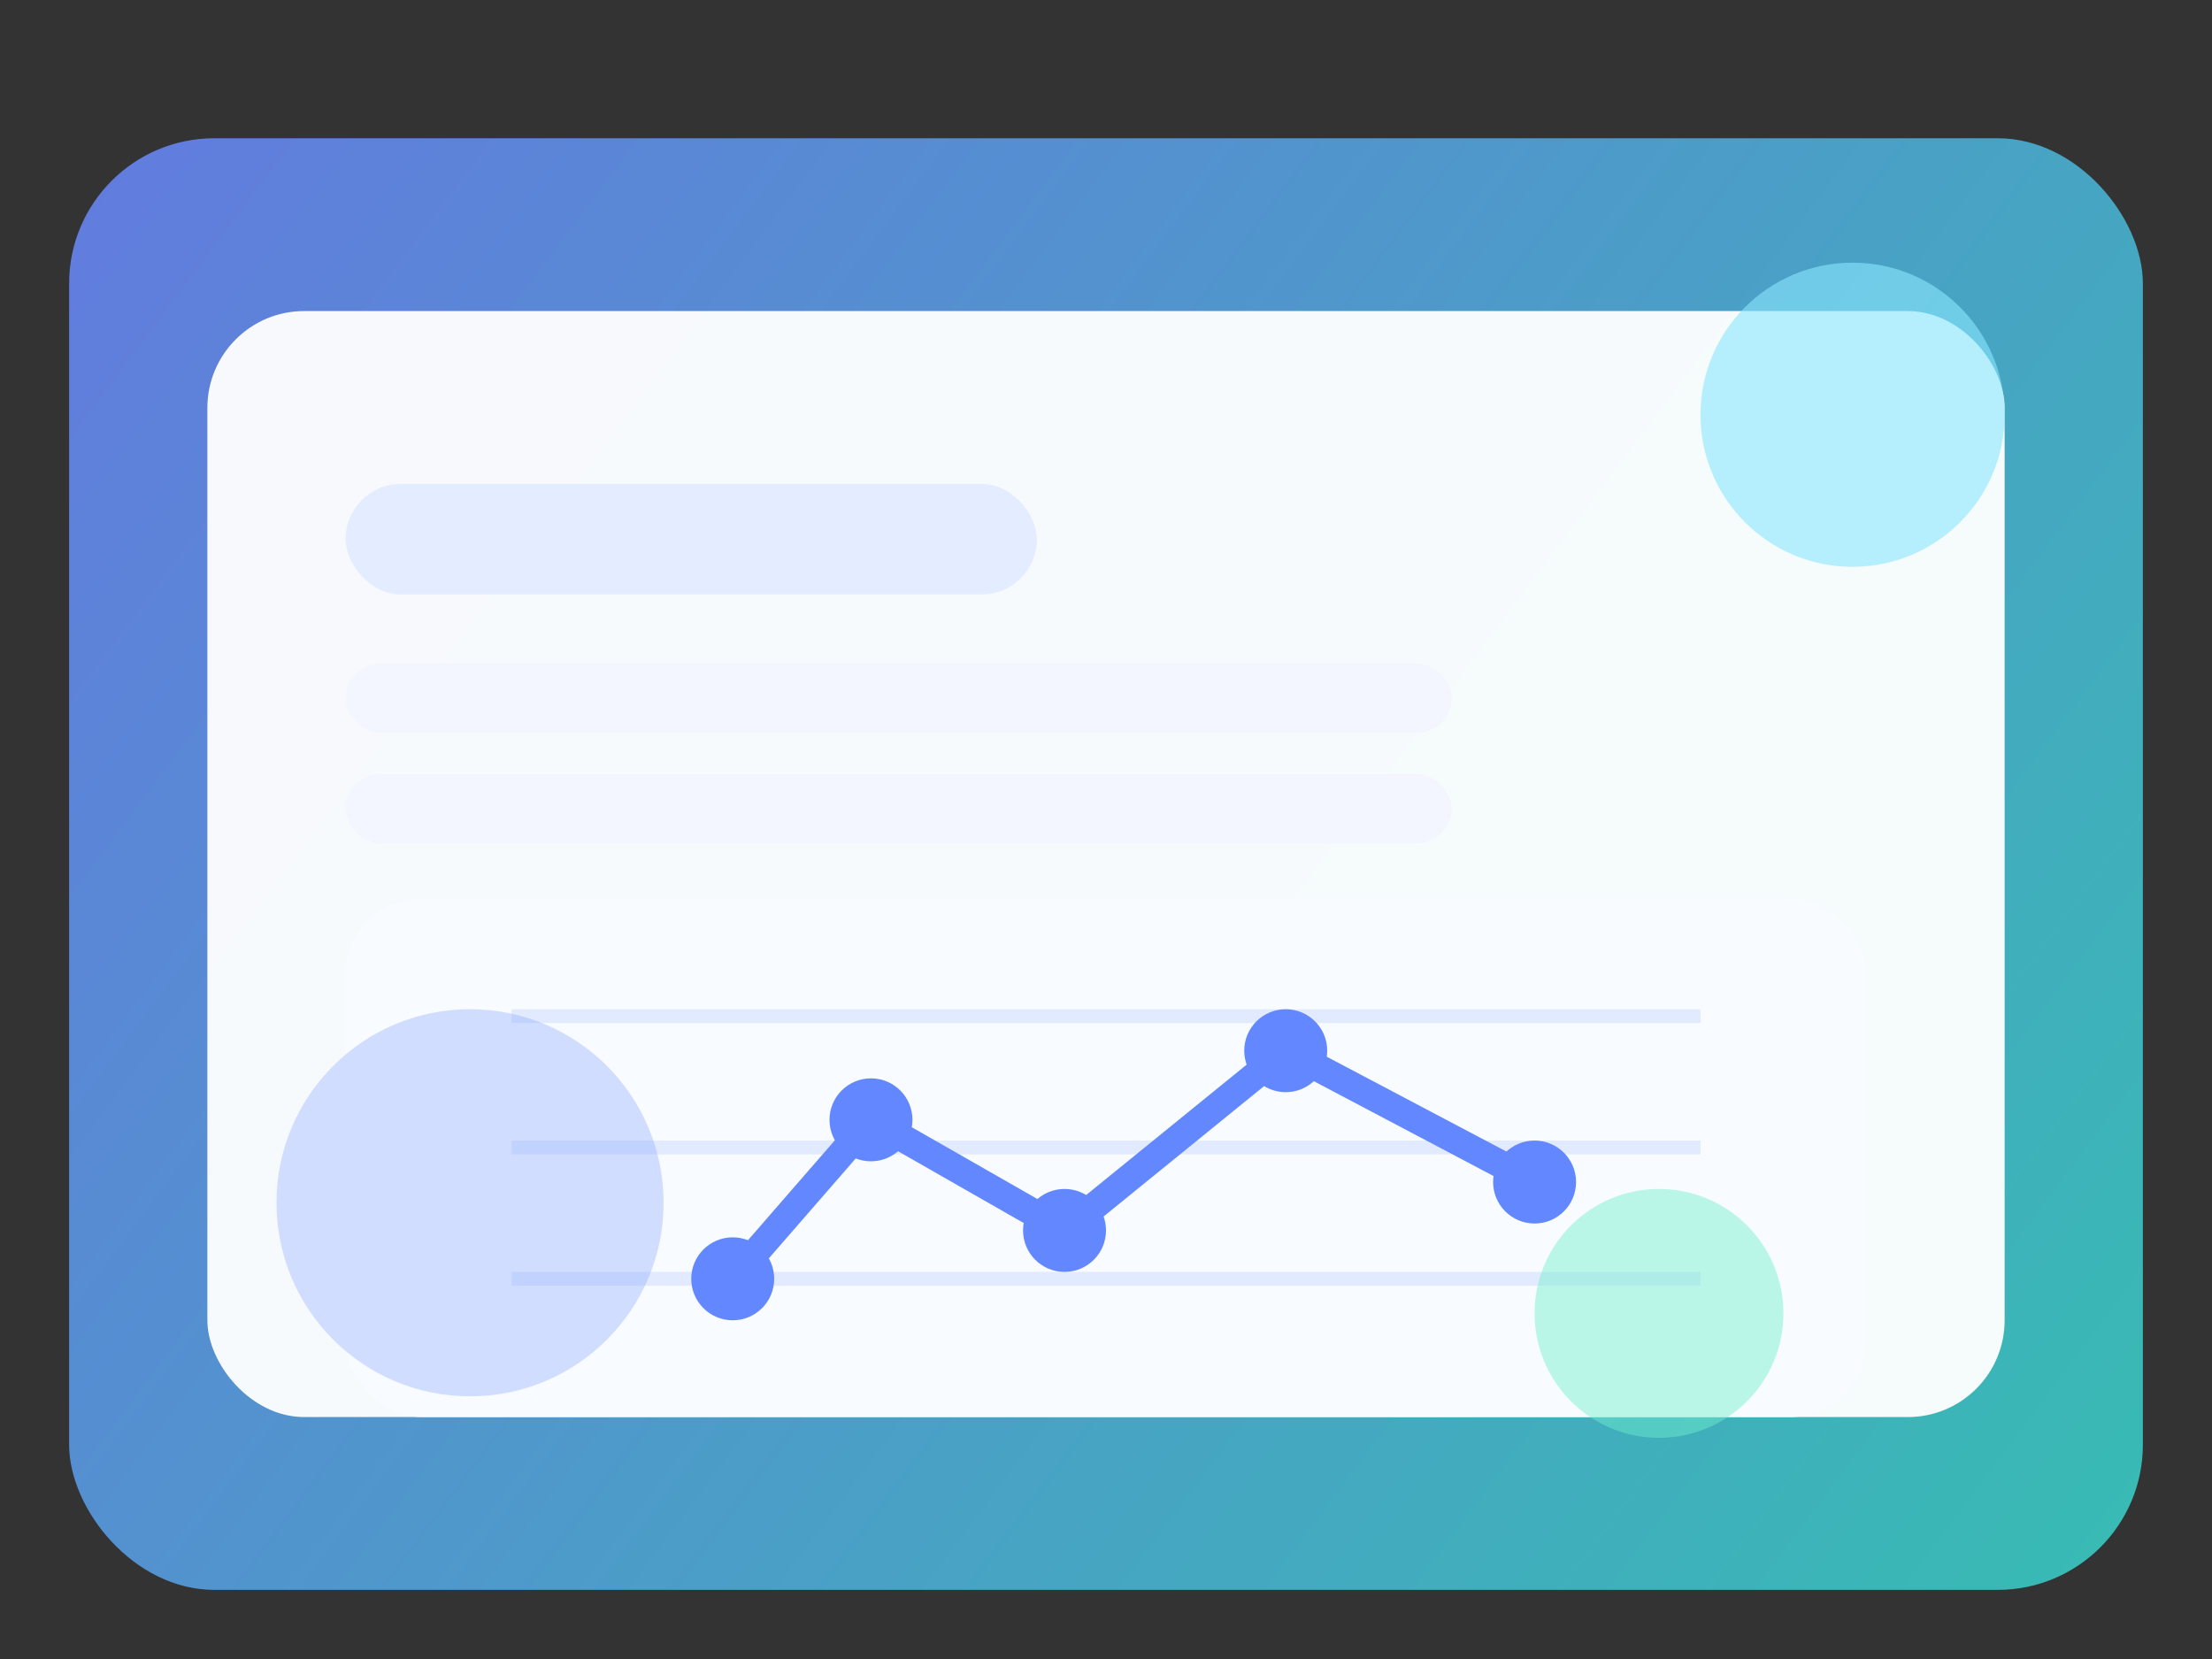 <svg width="640" height="480" viewBox="0 0 640 480" fill="none" xmlns="http://www.w3.org/2000/svg">
  <rect x="0" y="0" width="640" height="480" fill="#333333" stroke="none"/>
  <defs>
    <linearGradient id="hero-bg" x1="0" y1="0" x2="640" y2="480" gradientUnits="userSpaceOnUse">
      <stop stop-color="#6D83FF"/>
      <stop offset="1" stop-color="#36D6C8"/>
    </linearGradient>
  </defs>
  <rect x="20" y="40" width="600" height="420" rx="42" fill="url(#hero-bg)" opacity="0.85"/>
  <rect x="60" y="90" width="520" height="320" rx="28" fill="#FFFFFF" fill-opacity="0.95"/>
  <rect x="100" y="140" width="200" height="32" rx="16" fill="#E4ECFF"/>
  <rect x="100" y="192" width="320" height="20" rx="10" fill="#F3F6FF"/>
  <rect x="100" y="224" width="320" height="20" rx="10" fill="#F3F6FF"/>
  <g transform="translate(100 260)">
    <rect width="440" height="150" rx="22" fill="#F8FBFF"/>
    <path d="M48 110H392" stroke="#E1EAFF" stroke-width="4"/>
    <path d="M48 72H392" stroke="#E1EAFF" stroke-width="4"/>
    <path d="M48 34H392" stroke="#E1EAFF" stroke-width="4"/>
    <path d="M112 110L152 64L208 96L272 44L344 82" stroke="#6287FF" stroke-width="8" stroke-linecap="round" stroke-linejoin="round"/>
    <circle cx="112" cy="110" r="12" fill="#6287FF"/>
    <circle cx="152" cy="64" r="12" fill="#6287FF"/>
    <circle cx="208" cy="96" r="12" fill="#6287FF"/>
    <circle cx="272" cy="44" r="12" fill="#6287FF"/>
    <circle cx="344" cy="82" r="12" fill="#6287FF"/>
  </g>
  <circle cx="536" cy="120" r="44" fill="#8AE7FF" fill-opacity="0.6"/>
  <circle cx="136" cy="348" r="56" fill="#88A6FF" fill-opacity="0.35"/>
  <circle cx="480" cy="380" r="36" fill="#6FF0CC" fill-opacity="0.45"/>
</svg>
